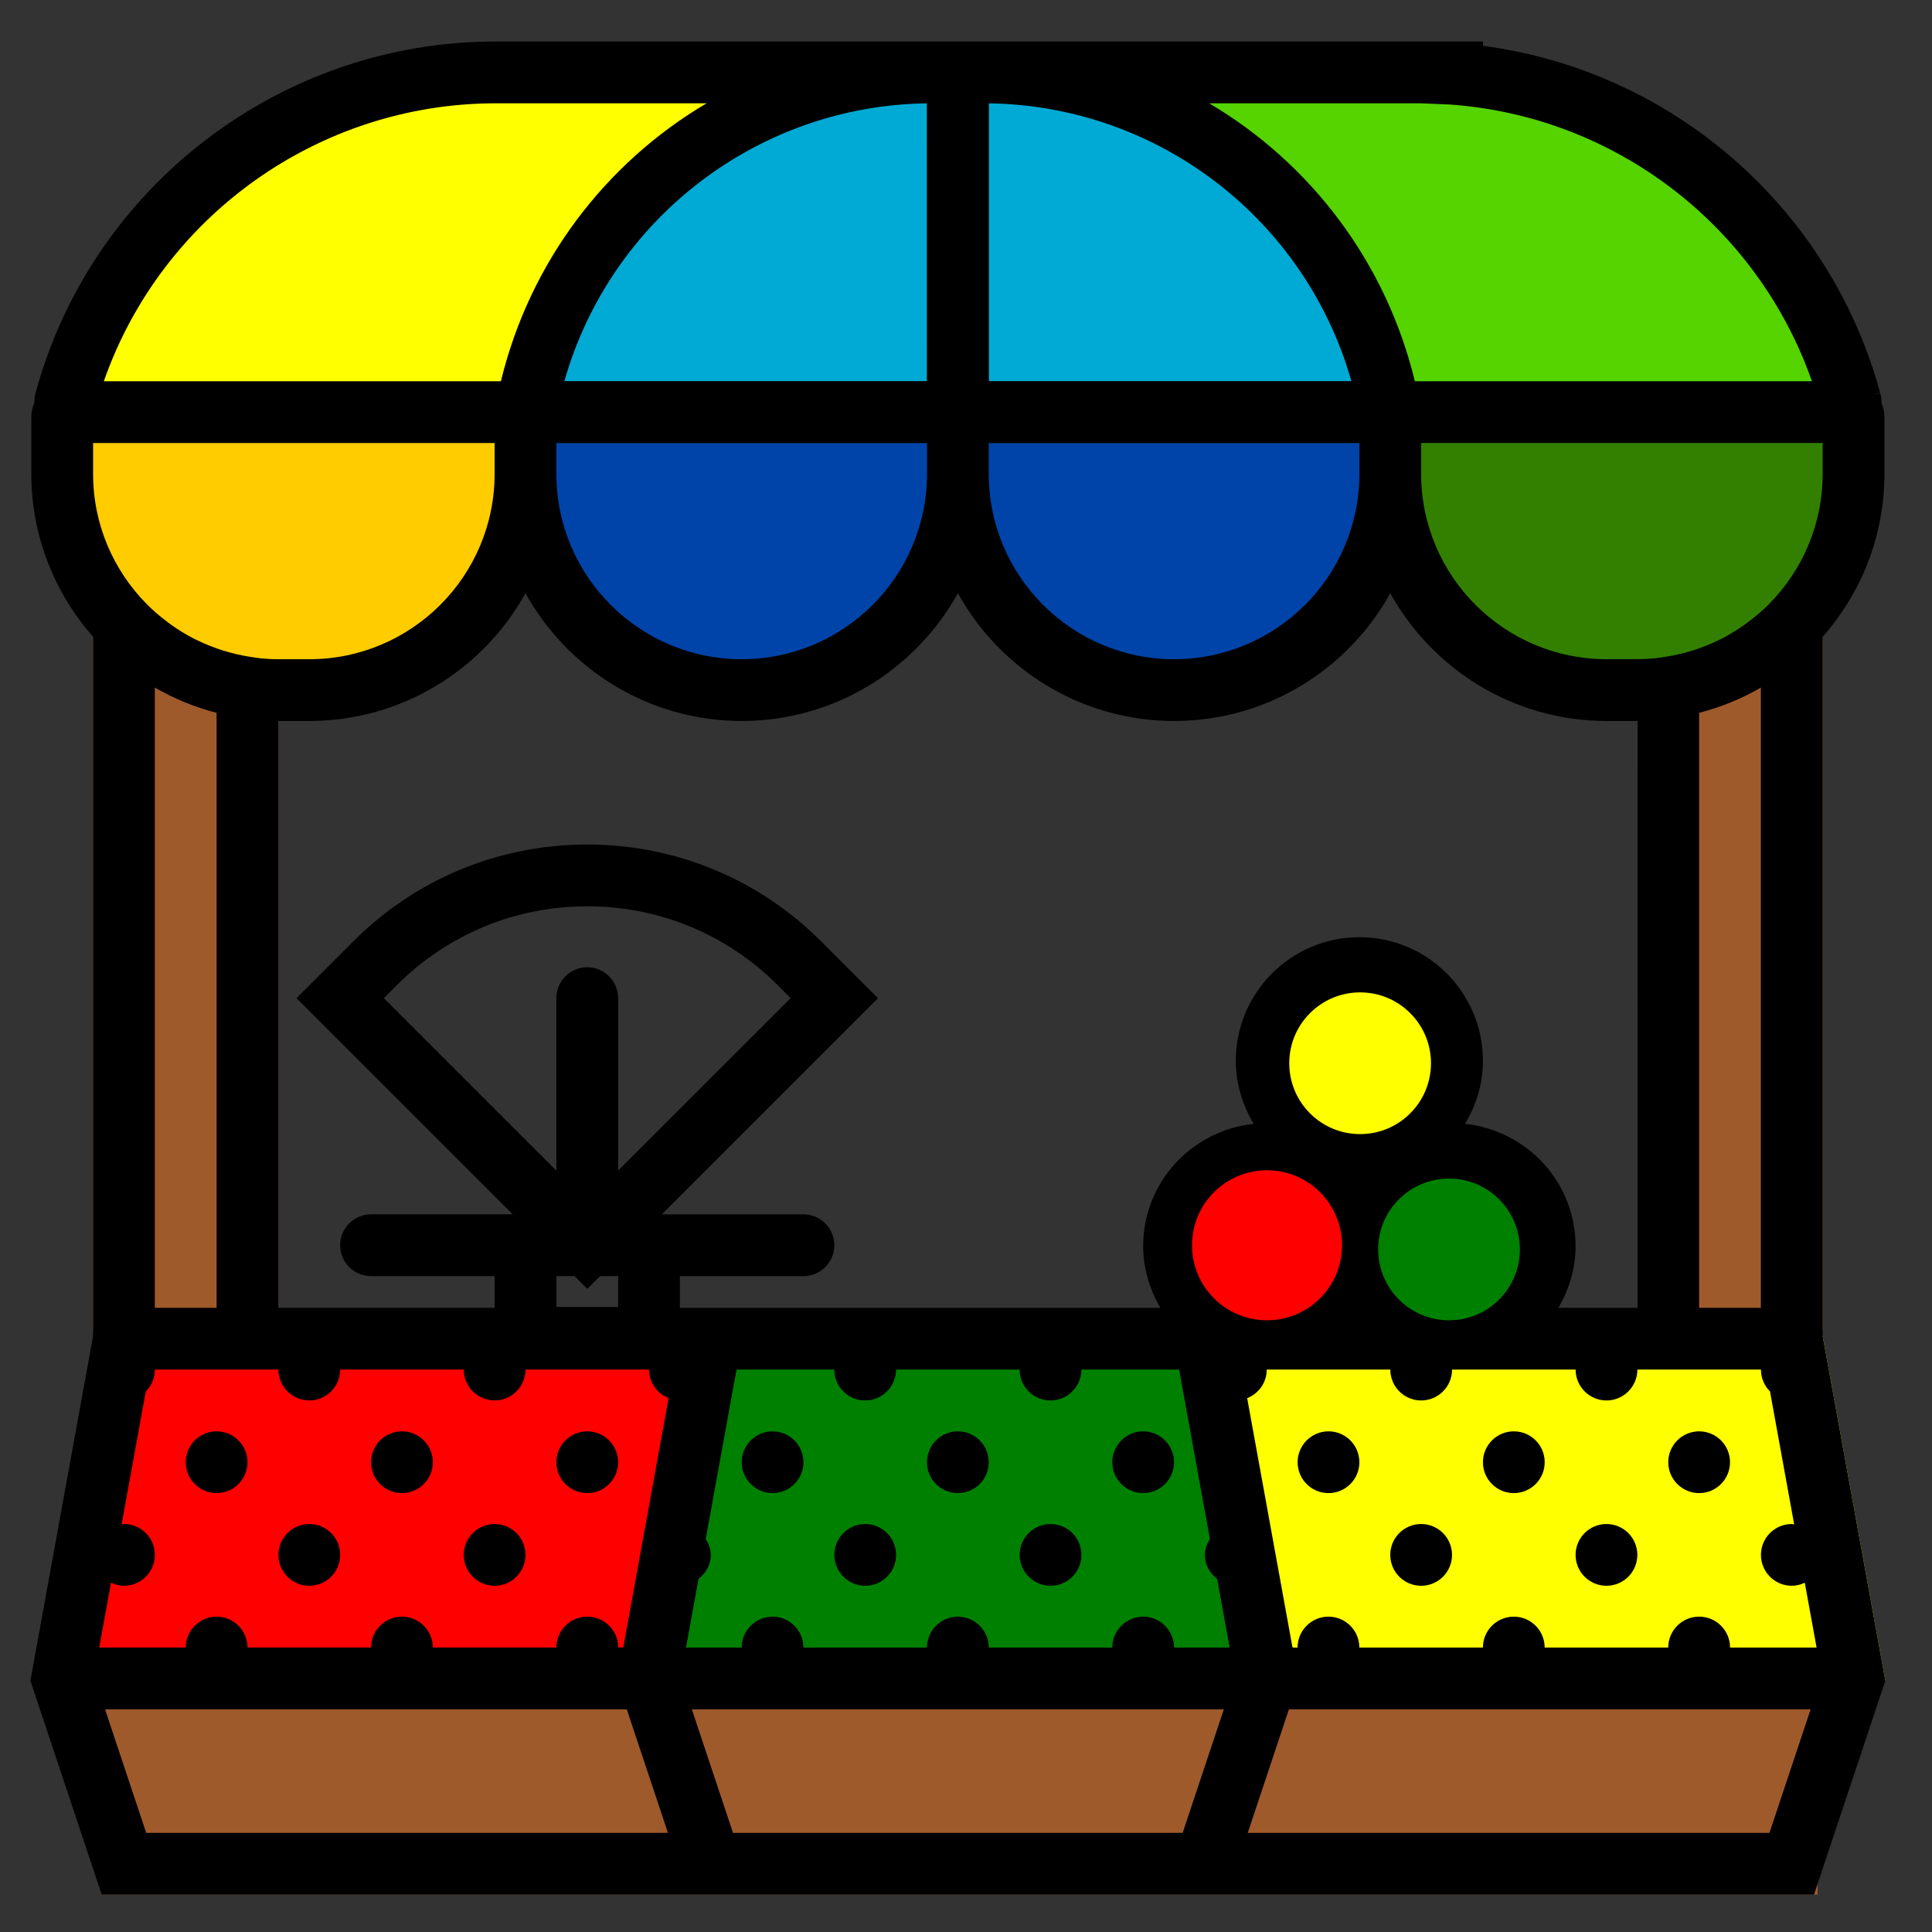 <?xml version="1.0" encoding="UTF-8" standalone="no"?>
<!-- Generator: Adobe Illustrator 18.0.0, SVG Export Plug-In . SVG Version: 6.00 Build 0)  -->

<svg
   xmlns:dc="http://purl.org/dc/elements/1.1/"
   xmlns:cc="http://creativecommons.org/ns#"
   xmlns:rdf="http://www.w3.org/1999/02/22-rdf-syntax-ns#"
   xmlns:svg="http://www.w3.org/2000/svg"
   xmlns="http://www.w3.org/2000/svg"
   xmlns:sodipodi="http://sodipodi.sourceforge.net/DTD/sodipodi-0.dtd"
   xmlns:inkscape="http://www.inkscape.org/namespaces/inkscape"
   version="1.1"
   id="Capa_1"
   x="0px"
   y="0px"
   viewBox="0 0 60.06 60.06"
   style="enable-background:new 0 0 60.06 60.06;"
   xml:space="preserve"
   sodipodi:docname="store.svg"
   inkscape:version="0.92.1 r15371"><rect x="0" y="0" width="60.06" height="60.06" fill="#333333" stroke="none"/><defs
   id="defs69" /><sodipodi:namedview
   pagecolor="#ffffff"
   bordercolor="#666666"
   borderopacity="1"
   objecttolerance="10"
   gridtolerance="10"
   guidetolerance="10"
   inkscape:pageopacity="0"
   inkscape:pageshadow="2"
   inkscape:window-width="1366"
   inkscape:window-height="705"
   id="namedview67"
   showgrid="false"
   inkscape:zoom="7.8588077"
   inkscape:cx="19.645687"
   inkscape:cy="27.433231"
   inkscape:window-x="-8"
   inkscape:window-y="-8"
   inkscape:window-maximized="1"
   inkscape:current-layer="g34" />
<g
   id="g34"
   transform="translate(-0.127,0.728)">
	<path
   style="fill:#00aad4;stroke:none;stroke-width:0.96px;stroke-linecap:butt;stroke-linejoin:miter;stroke-opacity:1"
   d="m 30.865,2.484 c 0,0 4.548,-1.733 8.867,2.5 4.319,4.233 2.407,6.14 2.407,6.14 H 30.865 Z"
   id="path4641-2"
   inkscape:connector-curvature="0"
   sodipodi:nodetypes="csccc" /><path
   style="fill:#0044aa;stroke:none;stroke-width:0.96px;stroke-linecap:butt;stroke-linejoin:miter;stroke-opacity:1"
   d="M 42.386,13.044 H 30.865 c 0,0 -1.241,7.748 5.498,7.748 6.738,0 6.024,-7.748 6.024,-7.748 z"
   id="path4639-1"
   inkscape:connector-curvature="0" /><path
   style="fill:#00aad4;stroke:none;stroke-width:0.96px;stroke-linecap:butt;stroke-linejoin:miter;stroke-opacity:1"
   d="m 28.944,2.484 c 0,0 -4.548,-1.733 -8.867,2.5 -4.319,4.233 -2.407,6.14 -2.407,6.14 h 11.274 z"
   id="path4641"
   inkscape:connector-curvature="0"
   sodipodi:nodetypes="csccc" /><path
   style="fill:#0044aa;stroke:none;stroke-width:0.96px;stroke-linecap:butt;stroke-linejoin:miter;stroke-opacity:1"
   d="m 17.423,13.044 h 11.522 c 0,0 1.241,7.748 -5.498,7.748 -6.738,0 -6.024,-7.748 -6.024,-7.748 z"
   id="path4639"
   inkscape:connector-curvature="0" /><rect
   style="opacity:0.988;fill:#a05a2c;fill-opacity:1;stroke:none;stroke-width:5.533"
   id="rect4567-8"
   width="5.761"
   height="21.551"
   x="51.027"
   y="19.068" /><path
   style="fill:#55d400;stroke:none;stroke-width:0.933px;stroke-linecap:butt;stroke-linejoin:miter;stroke-opacity:1"
   d="m 37.564,1.591 9.048,-0.086 c 0,0 5.869,1.469 7.336,3.715 1.467,2.246 3.342,6.306 3.342,6.306 l -13.449,0.518 c 0,0 -2.608,-8.207 -6.439,-9.071 C 33.57,2.11 37.564,1.591 37.564,1.591 Z"
   id="path4605-8"
   inkscape:connector-curvature="0" /><path
   style="opacity:1;fill:#338000;fill-opacity:1;stroke:none;stroke-width:0.96px;stroke-linecap:butt;stroke-linejoin:miter;stroke-opacity:1"
   d="m 51.259,20.965 c 0,0 -4.751,0 -5.788,-1.901 -1.037,-1.901 -2.933,-4.605 -1.987,-5.874 0.946,-1.269 8.293,-0.605 8.293,-0.605 l 5.788,-0.605 c 0,0 0.173,5.702 -1.296,6.479 -1.469,0.777 -5.011,2.505 -5.011,2.505 z"
   id="path4607-2"
   inkscape:connector-curvature="0"
   sodipodi:nodetypes="cssccsc" /><rect
   style="opacity:0.988;fill:#a05a2c;fill-opacity:1;stroke:none;stroke-width:5.533"
   id="rect4567"
   width="5.761"
   height="21.551"
   x="3.021"
   y="19.068" /><path
   style="fill:#ffff00;stroke:#000000;stroke-width:0.96px;stroke-linecap:butt;stroke-linejoin:miter;stroke-opacity:1"
   d="M 23.101,1.701 13.512,1.614 c 0,0 -6.22,1.469 -7.775,3.715 C 4.182,7.575 2.195,11.635 2.195,11.635 L 16.449,12.154 c 0,0 2.764,-8.207 6.825,-9.071 C 27.334,2.219 23.101,1.701 23.101,1.701 Z"
   id="path4605"
   inkscape:connector-curvature="0" /><path
   style="opacity:1;fill:#ffcc00;fill-opacity:1;stroke:none;stroke-width:0.96px;stroke-linecap:butt;stroke-linejoin:miter;stroke-opacity:1"
   d="m 8.501,20.62 c 0,0 4.751,0 5.788,-1.901 1.037,-1.901 2.933,-4.605 1.987,-5.874 C 15.33,11.575 7.983,12.24 7.983,12.24 l -5.788,-0.605 c 0,0 -0.173,5.702 1.296,6.479 1.469,0.777 5.011,2.505 5.011,2.505 z"
   id="path4607"
   inkscape:connector-curvature="0"
   sodipodi:nodetypes="cssccsc" /><path
   style="fill:#008000;stroke:none;stroke-width:0.96px;stroke-linecap:butt;stroke-linejoin:miter;stroke-opacity:1"
   d="m 37.357,41.339 2.016,9.652 -18.692,0.244 2.344,-9.387 z"
   id="path4603"
   inkscape:connector-curvature="0" /><path
   style="fill:#ff0000;stroke:none;stroke-width:0.96px;stroke-linecap:butt;stroke-linejoin:miter;stroke-opacity:1"
   d="m 4.208,41.786 -0.997,8.703 17.39,-9.6e-4 c 0.523,-2.587 2.696,-9.99 2.423,-8.64 z"
   id="path4599"
   inkscape:connector-curvature="0"
   sodipodi:nodetypes="ccccc" /><path
   style="fill:#ffff00;stroke:none;stroke-width:0.96px;stroke-linecap:butt;stroke-linejoin:miter;stroke-opacity:1"
   d="M 56.788,40.801 58.737,51.519 40.307,50.489 36.783,41.848 Z"
   id="path4601"
   inkscape:connector-curvature="0"
   sodipodi:nodetypes="ccccc" /><rect
   style="opacity:0.988;fill:#a05a2c;fill-opacity:1;stroke:none;stroke-width:8.704"
   id="rect4567-8-4"
   width="5.761"
   height="53.342"
   x="52.409"
   y="-56.631"
   transform="rotate(90)" /><path
   d="M 56.788,40.801 V 19.068 c 1.192,-1.354 1.92,-3.123 1.92,-5.064 v -1.767 c 0,-0.154 -0.032,-0.3 -0.087,-0.432 -0.002,-0.105 -0.013,-0.209 -0.043,-0.312 l -0.14,0.04 c -0.002,-0.003 -0.003,-0.006 -0.006,-0.008 l 0.143,-0.042 C 57.003,5.71 52.104,1.471 46.227,0.696 V 0.562 h -15.362 v 0 h -0.173 -1.575 -0.173 v 0 H 15.502 C 8.848,0.574 2.982,5.064 1.238,11.469 c -0.031,0.107 -0.042,0.216 -0.043,0.325 -0.06,0.136 -0.094,0.285 -0.094,0.443 v 1.767 c 0,1.94 0.729,3.71 1.92,5.064 V 40.801 L 1.072,51.519 3.289,58.17 h 18.242 2.024 12.699 2.024 18.242 l 2.217,-6.651 z m -3.841,8.728 c -0.53,0 -0.96,0.43 -0.96,0.96 h -3.841 c 0,-0.53 -0.43,-0.96 -0.96,-0.96 -0.53,0 -0.96,0.43 -0.96,0.96 h -3.841 c 0,-0.53 -0.43,-0.96 -0.96,-0.96 -0.53,0 -0.96,0.43 -0.96,0.96 H 40.307 L 38.898,42.737 c 0.355,-0.141 0.608,-0.484 0.608,-0.889 h 3.841 c 0,0.53 0.43,0.96 0.96,0.96 0.53,0 0.96,-0.43 0.96,-0.96 h 3.841 c 0,0.53 0.43,0.96 0.96,0.96 0.53,0 0.96,-0.43 0.96,-0.96 h 3.841 c 0,0.266 0.109,0.506 0.282,0.68 l 0.752,4.136 c -0.026,-0.002 -0.048,-0.015 -0.074,-0.015 -0.53,0 -0.96,0.43 -0.96,0.96 0,0.53 0.43,0.96 0.96,0.96 0.145,0 0.279,-0.037 0.403,-0.095 l 0.367,2.015 h -2.69 c 0,-0.531 -0.43,-0.96 -0.96,-0.96 z m -17.282,0 c -0.53,0 -0.96,0.43 -0.96,0.96 h -3.841 c 0,-0.53 -0.43,-0.96 -0.96,-0.96 -0.53,0 -0.96,0.43 -0.96,0.96 h -3.841 c 0,-0.53 -0.43,-0.96 -0.96,-0.96 -0.53,0 -0.96,0.43 -0.96,0.96 H 21.453 l 0.388,-2.133 c 0.227,-0.176 0.382,-0.438 0.382,-0.747 0,-0.184 -0.066,-0.348 -0.157,-0.494 l 0.957,-5.267 h 3.039 c 0,0.53 0.43,0.96 0.96,0.96 0.53,0 0.96,-0.43 0.96,-0.96 h 3.841 c 0,0.53 0.43,0.96 0.96,0.96 0.53,0 0.96,-0.43 0.96,-0.96 h 3.039 l 0.957,5.267 c -0.09,0.146 -0.157,0.309 -0.157,0.494 0,0.309 0.156,0.571 0.382,0.747 l 0.388,2.133 h -1.728 c 0,-0.531 -0.43,-0.96 -0.96,-0.96 z m -17.282,0 c -0.53,0 -0.96,0.43 -0.96,0.96 h -3.841 c 0,-0.53 -0.43,-0.96 -0.96,-0.96 -0.53,0 -0.96,0.43 -0.96,0.96 H 7.822 c 0,-0.53 -0.43,-0.96 -0.96,-0.96 -0.53,0 -0.96,0.43 -0.96,0.96 H 3.211 l 0.367,-2.016 c 0.124,0.058 0.258,0.095 0.403,0.095 0.53,0 0.96,-0.43 0.96,-0.96 0,-0.53 -0.43,-0.96 -0.96,-0.96 -0.026,0 -0.049,0.012 -0.074,0.015 l 0.752,-4.136 C 4.834,42.353 4.941,42.113 4.941,41.847 h 3.841 c 0,0.53 0.43,0.96 0.96,0.96 0.53,0 0.96,-0.43 0.96,-0.96 h 3.841 c 0,0.53 0.43,0.96 0.96,0.96 0.53,0 0.96,-0.43 0.96,-0.96 h 3.841 c 0,0.405 0.253,0.748 0.608,0.889 l -1.409,7.752 h -0.158 c 0,-0.53 -0.43,-0.959 -0.96,-0.959 z M 3.021,13.044 h 12.292 0.19 v 0.96 c 0,3.177 -2.584,5.761 -5.761,5.761 H 8.782 c -0.188,0 -0.374,-0.011 -0.559,-0.028 l -0.265,-0.038 C 7.348,19.611 6.77,19.427 6.233,19.163 6.202,19.148 6.17,19.134 6.139,19.118 5.897,18.993 5.664,18.848 5.441,18.689 5.397,18.657 5.355,18.624 5.312,18.592 5.092,18.426 4.881,18.246 4.684,18.047 3.657,17.006 3.021,15.579 3.021,14.005 Z m 51.819,7.619 c 0.009,-0.005 0.018,-0.009 0.027,-0.013 v 19.278 H 52.947 V 21.434 c 0.007,-0.002 0.013,-0.005 0.02,-0.007 0.664,-0.174 1.292,-0.43 1.873,-0.764 z M 51.027,39.928 H 48.573 c 0.33,-0.567 0.534,-1.217 0.534,-1.92 0,-1.98 -1.511,-3.595 -3.436,-3.799 0.346,-0.576 0.556,-1.241 0.556,-1.962 0,-2.118 -1.722,-3.841 -3.841,-3.841 -2.118,0 -3.841,1.722 -3.841,3.841 0,0.719 0.211,1.385 0.556,1.962 -1.926,0.205 -3.436,1.819 -3.436,3.799 0,0.703 0.204,1.353 0.534,1.92 H 23.374 21.422 21.263 v -0.985 h 3.841 c 0.53,0 0.96,-0.429 0.96,-0.96 0,-0.531 -0.43,-0.96 -0.96,-0.96 h -3.841 -0.563 l 6.721,-6.721 -1.76,-1.76 c -1.944,-1.944 -4.529,-3.016 -7.279,-3.016 -2.75,0 -5.334,1.071 -7.279,3.016 L 9.344,30.301 16.066,37.022 H 15.503 11.662 c -0.53,0 -0.96,0.429 -0.96,0.96 0,0.531 0.43,0.96 0.96,0.96 h 3.841 v 0.985 H 8.782 v -18.242 h 0.96 c 2.89,0 5.41,-1.606 6.721,-3.971 1.311,2.365 3.831,3.971 6.721,3.971 2.89,0 5.41,-1.606 6.721,-3.971 1.311,2.365 3.831,3.971 6.721,3.971 2.89,0 5.41,-1.606 6.721,-3.971 1.311,2.365 3.831,3.971 6.721,3.971 h 0.96 z M 37.585,38.007 c 0,-1.059 0.861,-1.92 1.92,-1.92 1.059,0 1.92,0.861 1.92,1.92 0,1.059 -0.861,1.92 -1.92,1.92 -1.059,0 -1.92,-0.862 -1.92,-1.92 z m 4.801,-3.841 c -1.059,0 -1.92,-0.861 -1.92,-1.92 0,-1.059 0.861,-1.92 1.92,-1.92 1.059,0 1.92,0.861 1.92,1.92 0,1.059 -0.861,1.92 -1.92,1.92 z m 0.96,3.841 c 0,-1.059 0.861,-1.92 1.92,-1.92 1.059,0 1.92,0.861 1.92,1.92 0,1.059 -0.861,1.92 -1.92,1.92 -1.059,0 -1.92,-0.862 -1.92,-1.92 z M 17.423,38.942 h 0.565 l 0.397,0.397 0.397,-0.397 h 0.563 v 0.96 H 17.423 Z m 0.96,-9.601 c -0.53,0 -0.96,0.429 -0.96,0.96 v 5.363 l -5.363,-5.363 0.402,-0.402 c 1.581,-1.581 3.684,-2.453 5.921,-2.453 2.237,0 4.34,0.871 5.921,2.453 l 0.402,0.402 -5.363,5.361 v -5.361 c 0,-0.53 -0.43,-0.96 -0.96,-0.96 z M 42.386,14.004 c 0,3.177 -2.584,5.761 -5.761,5.761 -3.177,0 -5.761,-2.584 -5.761,-5.761 V 13.044 H 42.386 Z M 30.865,11.124 V 2.484 c 5.291,0.076 9.85,3.624 11.274,8.64 z m -1.92,0 H 17.671 C 19.094,6.107 23.653,2.559 28.944,2.484 Z m 0,1.92 v 0.96 c 0,3.177 -2.584,5.761 -5.761,5.761 -3.177,0 -5.761,-2.584 -5.761,-5.761 V 13.044 Z M 4.941,20.649 c 0.009,0.005 0.018,0.009 0.027,0.013 0.581,0.334 1.21,0.591 1.872,0.764 0.007,0.002 0.013,0.005 0.02,0.007 V 39.928 H 4.94 V 20.649 Z m 51.847,-6.645 c 0,1.575 -0.636,3.001 -1.663,4.042 -0.197,0.2 -0.408,0.378 -0.628,0.544 -0.043,0.033 -0.085,0.065 -0.13,0.097 -0.224,0.159 -0.456,0.304 -0.698,0.429 -0.031,0.016 -0.062,0.03 -0.093,0.045 -0.538,0.265 -1.116,0.448 -1.725,0.536 l -0.265,0.038 c -0.184,0.018 -0.371,0.028 -0.559,0.028 h -0.96 c -3.177,0 -5.761,-2.584 -5.761,-5.761 V 13.043 H 44.496 56.788 Z M 45.198,2.521 c 5.151,0.365 9.567,3.776 11.256,8.603 H 44.306 44.111 C 43.211,7.41 40.856,4.337 37.716,2.483 h 6.568 z m -29.673,-0.038 h 6.568 C 18.954,4.337 16.599,7.41 15.698,11.124 H 15.503 3.355 C 5.145,6.002 10.018,2.493 15.526,2.483 Z M 4.672,56.25 3.392,52.409 H 19.611 l 1.28,3.841 z m 18.242,0 -1.28,-3.841 h 16.538 l -1.28,3.841 z m 16.002,0 1.28,-3.841 h 16.218 l -1.28,3.841 z"
   id="path2"
   inkscape:connector-curvature="0"
   style="stroke-width:0.96" />
	<circle
   cx="24.144"
   cy="44.728"
   r="0.96"
   id="circle4"
   style="stroke-width:0.96" />
	<circle
   cx="29.904"
   cy="44.728"
   r="0.96"
   id="circle6"
   style="stroke-width:0.96" />
	<circle
   cx="18.383"
   cy="44.728"
   r="0.96"
   id="circle8"
   style="stroke-width:0.96" />
	<circle
   cx="6.861"
   cy="44.728"
   r="0.96"
   id="circle10"
   style="stroke-width:0.96" />
	<circle
   cx="12.622"
   cy="44.728"
   r="0.96"
   id="circle12"
   style="stroke-width:0.96" />
	<circle
   cx="52.948"
   cy="44.728"
   r="0.96"
   id="circle14"
   style="stroke-width:0.96" />
	<circle
   cx="47.187"
   cy="44.728"
   r="0.96"
   id="circle16"
   style="stroke-width:0.96" />
	<circle
   cx="35.665"
   cy="44.728"
   r="0.96"
   id="circle18"
   style="stroke-width:0.96" />
	<circle
   cx="41.426"
   cy="44.728"
   r="0.96"
   id="circle20"
   style="stroke-width:0.96" />
	<circle
   cx="27.024"
   cy="47.609"
   r="0.96"
   id="circle22"
   style="stroke-width:0.96" />
	<circle
   cx="9.742"
   cy="47.609"
   r="0.96"
   id="circle24"
   style="stroke-width:0.96" />
	<circle
   cx="15.503"
   cy="47.609"
   r="0.96"
   id="circle26"
   style="stroke-width:0.96" />
	<circle
   cx="50.067"
   cy="47.609"
   r="0.96"
   id="circle28"
   style="stroke-width:0.96" />
	<circle
   cx="32.785"
   cy="47.609"
   r="0.96"
   id="circle30"
   style="stroke-width:0.96" />
	<circle
   cx="44.306"
   cy="47.609"
   r="0.96"
   id="circle32"
   style="stroke-width:0.96" />
<circle
   style="opacity:1;fill:#ffff00;fill-opacity:1;stroke:none;stroke-width:5.443"
   id="path4733"
   cx="42.409"
   cy="32.325"
   r="2.203" /><circle
   style="opacity:1;fill:#ff0000;fill-opacity:1;stroke:none;stroke-width:5.443"
   id="path4735"
   cx="39.515"
   cy="37.984"
   r="2.332" /><circle
   style="opacity:1;fill:#008000;fill-opacity:1;stroke:none;stroke-width:5.443"
   id="path4737"
   cx="45.173"
   cy="38.113"
   r="2.203" /></g>
<g
   id="g36">
</g>
<g
   id="g38">
</g>
<g
   id="g40">
</g>
<g
   id="g42">
</g>
<g
   id="g44">
</g>
<g
   id="g46">
</g>
<g
   id="g48">
</g>
<g
   id="g50">
</g>
<g
   id="g52">
</g>
<g
   id="g54">
</g>
<g
   id="g56">
</g>
<g
   id="g58">
</g>
<g
   id="g60">
</g>
<g
   id="g62">
</g>
<g
   id="g64">
</g>
</svg>